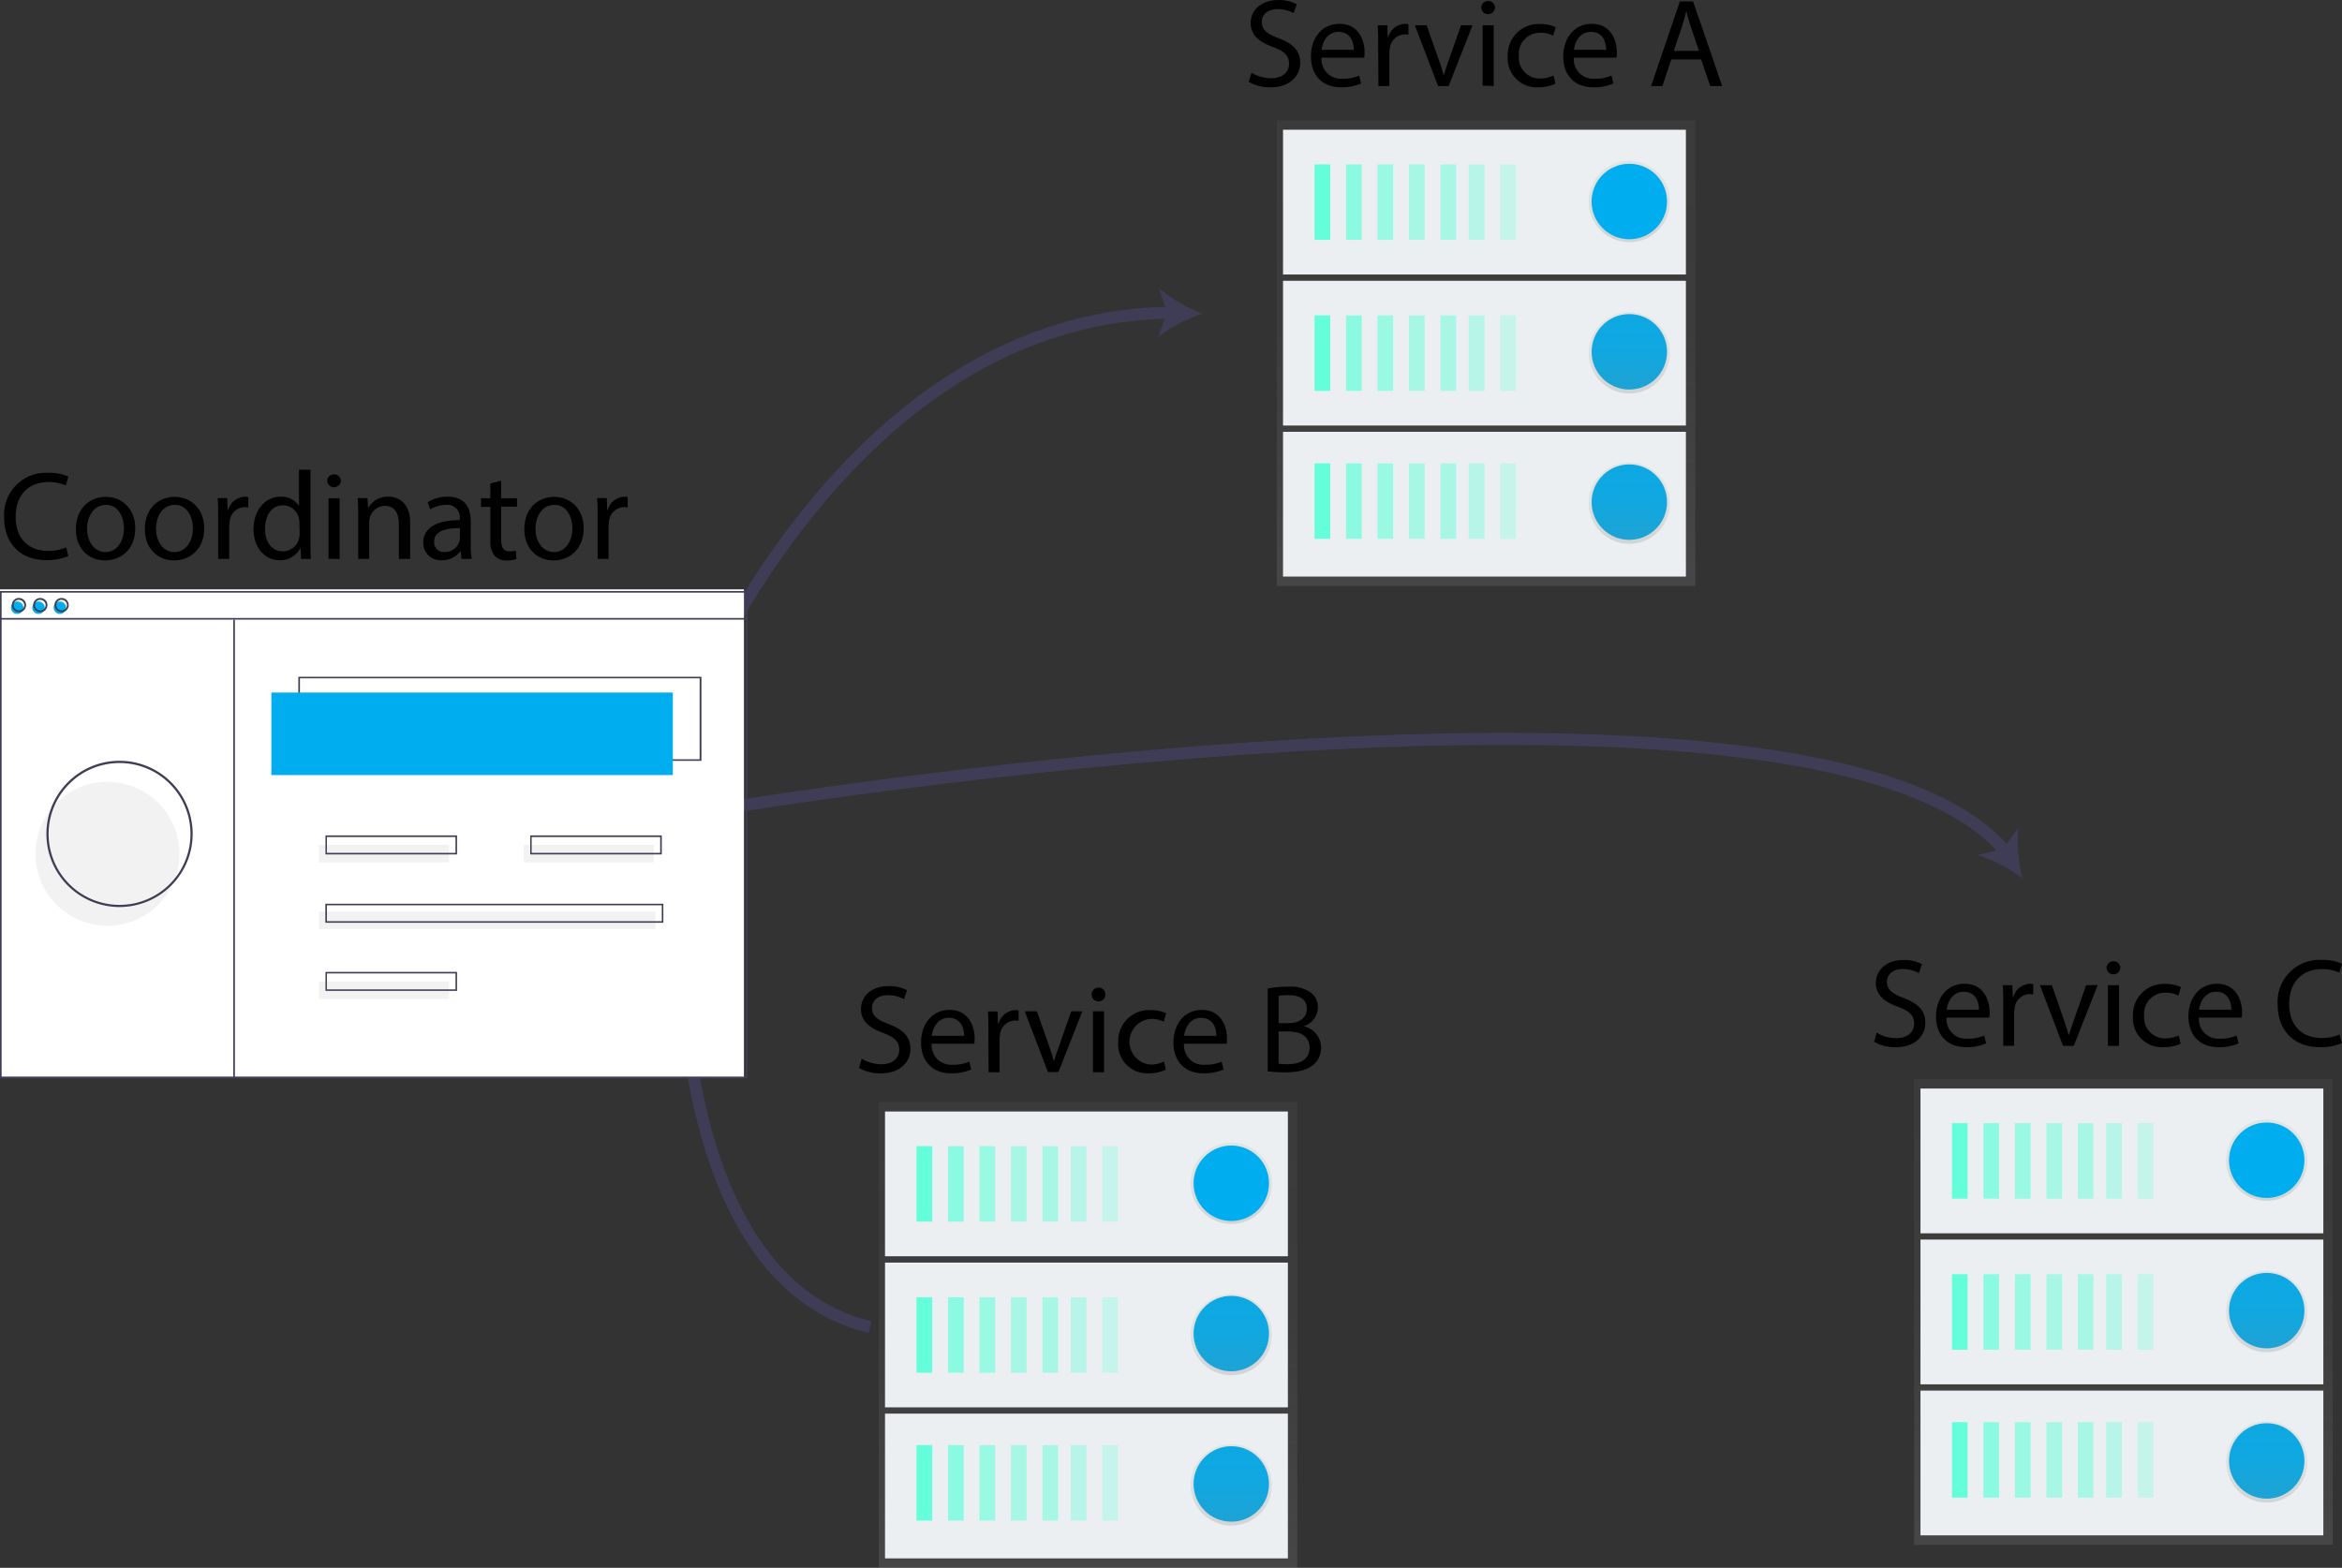 <svg xmlns="http://www.w3.org/2000/svg" xmlns:xlink="http://www.w3.org/1999/xlink" viewBox="0 0 391.65 262.22"><rect x="0" y="0" width="391.65" height="262.22" fill="#333333" stroke="none"/><defs><style>.cls-1{fill:none;stroke:#3f3d56;stroke-miterlimit:10;stroke-width:2px;}.cls-2{fill:#3f3d56;}.cls-3{fill:#fff;}.cls-4{fill:#f2f2f2;}.cls-5{fill:#00adee;}.cls-6{fill:url(#linear-gradient);}.cls-7{fill:#eceff1;}.cls-8{fill:#64ffda;}.cls-9{opacity:0.7;}.cls-10{opacity:0.6;}.cls-11{opacity:0.5;}.cls-12{opacity:0.4;}.cls-13{opacity:0.3;}.cls-14{fill:url(#linear-gradient-2);}.cls-15{fill:url(#linear-gradient-3);}.cls-16{fill:url(#linear-gradient-4);}.cls-17{fill:url(#linear-gradient-5);}.cls-18{fill:url(#linear-gradient-6);}.cls-19{fill:url(#linear-gradient-7);}.cls-20{fill:url(#linear-gradient-8);}.cls-21{fill:url(#linear-gradient-9);}.cls-22{fill:url(#linear-gradient-10);}.cls-23{fill:url(#linear-gradient-11);}.cls-24{fill:url(#linear-gradient-12);}</style><linearGradient id="linear-gradient" x1="70.95" y1="1814.11" x2="70.95" y2="1892" gradientTransform="matrix(1, 0, 0, -1, 111, 2076.33)" gradientUnits="userSpaceOnUse"><stop offset="0" stop-color="gray" stop-opacity="0.25"/><stop offset="0.54" stop-color="gray" stop-opacity="0.12"/><stop offset="1" stop-color="gray" stop-opacity="0.1"/></linearGradient><linearGradient id="linear-gradient-2" x1="94.91" y1="1871.62" x2="94.91" y2="1885.23" xlink:href="#linear-gradient"/><linearGradient id="linear-gradient-3" x1="94.91" y1="1846.31" x2="94.91" y2="1859.92" xlink:href="#linear-gradient"/><linearGradient id="linear-gradient-4" x1="94.91" y1="1821.17" x2="94.91" y2="1834.78" xlink:href="#linear-gradient"/><linearGradient id="linear-gradient-5" x1="137.51" y1="1978.31" x2="137.51" y2="2056.21" xlink:href="#linear-gradient"/><linearGradient id="linear-gradient-6" x1="161.47" y1="2035.82" x2="161.47" y2="2049.43" xlink:href="#linear-gradient"/><linearGradient id="linear-gradient-7" x1="161.47" y1="2010.51" x2="161.47" y2="2024.12" xlink:href="#linear-gradient"/><linearGradient id="linear-gradient-8" x1="161.47" y1="1985.37" x2="161.47" y2="1998.98" xlink:href="#linear-gradient"/><linearGradient id="linear-gradient-9" x1="244.1" y1="1817.95" x2="244.1" y2="1895.85" xlink:href="#linear-gradient"/><linearGradient id="linear-gradient-10" x1="268.06" y1="1875.47" x2="268.06" y2="1889.08" xlink:href="#linear-gradient"/><linearGradient id="linear-gradient-11" x1="268.06" y1="1850.16" x2="268.06" y2="1863.77" xlink:href="#linear-gradient"/><linearGradient id="linear-gradient-12" x1="268.06" y1="1825.02" x2="268.06" y2="1838.62" xlink:href="#linear-gradient"/></defs><title>services</title><g id="Layer_1" data-name="Layer 1"><path class="cls-1" d="M134.83,142.28s26-73.65,84-74.3" transform="translate(-23 -15.67)"/><path class="cls-2" d="M224.08,68.12a26.18,26.18,0,0,0-7.46,3.93L218.19,68l-1.38-4.13A25.93,25.93,0,0,0,224.08,68.12Z" transform="translate(-23 -15.67)"/><path class="cls-1" d="M137,170.3s-2.35,59.26,31.5,67.33" transform="translate(-23 -15.67)"/><path class="cls-1" d="M143.88,150.9s183.08-30.52,214.5,7.23" transform="translate(-23 -15.67)"/><path class="cls-2" d="M361.19,162.54a26,26,0,0,0-7.49-3.88l4.23-1,2.59-3.5A26.46,26.46,0,0,0,361.19,162.54Z" transform="translate(-23 -15.67)"/></g><g id="Layer_2" data-name="Layer 2"><rect class="cls-3" y="98.57" width="124.41" height="81.75"/><circle class="cls-4" cx="17.97" cy="142.8" r="12.04"/><path class="cls-2" d="M140.3,142.92H72.89V128.86H140.3Zm-67.14-.26H140V129.12H73.16Z" transform="translate(-23 -15.67)"/><rect class="cls-5" x="45.38" y="115.83" width="67.14" height="13.8"/><circle class="cls-5" cx="2.87" cy="101.64" r="1.04"/><circle class="cls-5" cx="6.44" cy="101.64" r="1.04"/><circle class="cls-5" cx="10.01" cy="101.64" r="1.04"/><path class="cls-2" d="M148,196H23V114.52H148Zm-124.73-.27H147.73V114.79H23.27Z" transform="translate(-23 -15.67)"/><rect class="cls-2" y="103.36" width="124.73" height="0.27"/><path class="cls-2" d="M26.17,118.06a1.19,1.19,0,1,1,1.19-1.19A1.19,1.19,0,0,1,26.17,118.06Zm0-2.08a.89.89,0,1,0,.89.89A.89.89,0,0,0,26.17,116Z" transform="translate(-23 -15.67)"/><path class="cls-2" d="M29.74,118.06a1.19,1.19,0,1,1,1.19-1.19A1.19,1.19,0,0,1,29.74,118.06Zm0-2.08a.89.89,0,1,0,.89.89A.89.89,0,0,0,29.74,116Z" transform="translate(-23 -15.67)"/><path class="cls-2" d="M33.3,118.06a1.19,1.19,0,1,1,1.19-1.19h0A1.19,1.19,0,0,1,33.3,118.06Zm0-2.08a.89.89,0,1,0,.9.89h0A.89.89,0,0,0,33.3,116Z" transform="translate(-23 -15.67)"/><rect class="cls-2" x="39.01" y="103.63" width="0.27" height="76.7"/><rect class="cls-4" x="53.34" y="141.31" width="21.76" height="2.92"/><rect class="cls-4" x="87.58" y="141.31" width="21.76" height="2.92"/><path class="cls-2" d="M99.43,158.58h-22v-3.19h22Zm-21.76-.27h21.5v-2.65H77.67Z" transform="translate(-23 -15.67)"/><rect class="cls-4" x="53.34" y="164.14" width="21.76" height="2.92"/><path class="cls-2" d="M99.43,181.4h-22v-3.18h22Zm-21.76-.26h21.5v-2.66H77.67Z" transform="translate(-23 -15.67)"/><rect class="cls-4" x="53.34" y="152.46" width="56.26" height="2.92"/><path class="cls-2" d="M133.93,170H77.41v-3.18h56.52Zm-56.26-.26h56v-2.66h-56Z" transform="translate(-23 -15.67)"/><path class="cls-2" d="M133.67,158.58h-22v-3.19h22Zm-21.76-.27H133.4v-2.65H111.91Z" transform="translate(-23 -15.67)"/><path class="cls-2" d="M43,167.37a12.23,12.23,0,1,1,12.22-12.23A12.24,12.24,0,0,1,43,167.37Zm0-24.08a11.86,11.86,0,1,0,11.85,11.85A11.85,11.85,0,0,0,43,143.29Z" transform="translate(-23 -15.67)"/><rect class="cls-6" x="146.95" y="184.33" width="70" height="77.89"/><rect class="cls-7" x="148" y="236.43" width="67.37" height="24.21"/><rect class="cls-8" x="153.26" y="241.69" width="2.63" height="12.63"/><g class="cls-9"><rect class="cls-8" x="158.53" y="241.69" width="2.63" height="12.63"/></g><g class="cls-10"><rect class="cls-8" x="163.79" y="241.69" width="2.63" height="12.63"/></g><g class="cls-11"><rect class="cls-8" x="169.05" y="241.69" width="2.63" height="12.63"/></g><g class="cls-11"><rect class="cls-8" x="174.32" y="241.69" width="2.63" height="12.63"/></g><g class="cls-12"><rect class="cls-8" x="179.05" y="241.69" width="2.63" height="12.63"/></g><g class="cls-13"><rect class="cls-8" x="184.32" y="241.69" width="2.63" height="12.63"/></g><circle class="cls-5" cx="205.91" cy="248.19" r="6.31"/><rect class="cls-7" x="148" y="211.17" width="67.37" height="24.21"/><rect class="cls-8" x="153.26" y="216.96" width="2.63" height="12.63"/><g class="cls-9"><rect class="cls-8" x="158.53" y="216.96" width="2.63" height="12.63"/></g><g class="cls-10"><rect class="cls-8" x="163.79" y="216.96" width="2.63" height="12.63"/></g><g class="cls-11"><rect class="cls-8" x="169.05" y="216.96" width="2.63" height="12.63"/></g><g class="cls-11"><rect class="cls-8" x="174.32" y="216.96" width="2.63" height="12.63"/></g><g class="cls-12"><rect class="cls-8" x="179.05" y="216.96" width="2.63" height="12.63"/></g><g class="cls-13"><rect class="cls-8" x="184.32" y="216.96" width="2.63" height="12.63"/></g><circle class="cls-5" cx="205.91" cy="223.04" r="6.31"/><rect class="cls-7" x="148" y="185.9" width="67.37" height="24.21"/><rect class="cls-8" x="153.26" y="191.69" width="2.63" height="12.63"/><g class="cls-9"><rect class="cls-8" x="158.53" y="191.69" width="2.63" height="12.63"/></g><g class="cls-10"><rect class="cls-8" x="163.79" y="191.69" width="2.63" height="12.63"/></g><g class="cls-11"><rect class="cls-8" x="169.05" y="191.69" width="2.63" height="12.63"/></g><g class="cls-11"><rect class="cls-8" x="174.32" y="191.69" width="2.63" height="12.63"/></g><g class="cls-12"><rect class="cls-8" x="179.05" y="191.69" width="2.63" height="12.63"/></g><g class="cls-13"><rect class="cls-8" x="184.32" y="191.69" width="2.63" height="12.63"/></g><circle class="cls-14" cx="205.91" cy="197.9" r="6.8"/><circle class="cls-15" cx="205.91" cy="223.21" r="6.8"/><circle class="cls-16" cx="205.91" cy="248.35" r="6.8"/><circle class="cls-5" cx="205.91" cy="197.9" r="6.31"/><rect class="cls-17" x="213.51" y="20.12" width="70" height="77.89"/><rect class="cls-7" x="214.56" y="72.22" width="67.37" height="24.21"/><rect class="cls-8" x="219.83" y="77.49" width="2.63" height="12.63"/><g class="cls-9"><rect class="cls-8" x="225.09" y="77.49" width="2.63" height="12.63"/></g><g class="cls-10"><rect class="cls-8" x="230.35" y="77.49" width="2.63" height="12.63"/></g><g class="cls-11"><rect class="cls-8" x="235.62" y="77.49" width="2.63" height="12.63"/></g><g class="cls-11"><rect class="cls-8" x="240.88" y="77.49" width="2.63" height="12.63"/></g><g class="cls-12"><rect class="cls-8" x="245.62" y="77.49" width="2.63" height="12.63"/></g><g class="cls-13"><rect class="cls-8" x="250.88" y="77.49" width="2.63" height="12.63"/></g><circle class="cls-5" cx="272.47" cy="83.98" r="6.31"/><rect class="cls-7" x="214.56" y="46.96" width="67.37" height="24.21"/><rect class="cls-8" x="219.83" y="52.75" width="2.63" height="12.63"/><g class="cls-9"><rect class="cls-8" x="225.09" y="52.75" width="2.63" height="12.63"/></g><g class="cls-10"><rect class="cls-8" x="230.35" y="52.75" width="2.63" height="12.63"/></g><g class="cls-11"><rect class="cls-8" x="235.62" y="52.75" width="2.63" height="12.63"/></g><g class="cls-11"><rect class="cls-8" x="240.88" y="52.75" width="2.63" height="12.63"/></g><g class="cls-12"><rect class="cls-8" x="245.62" y="52.75" width="2.63" height="12.63"/></g><g class="cls-13"><rect class="cls-8" x="250.88" y="52.75" width="2.63" height="12.63"/></g><circle class="cls-5" cx="272.47" cy="58.84" r="6.31"/><rect class="cls-7" x="214.56" y="21.7" width="67.37" height="24.21"/><rect class="cls-8" x="219.83" y="27.49" width="2.63" height="12.63"/><g class="cls-9"><rect class="cls-8" x="225.09" y="27.49" width="2.63" height="12.63"/></g><g class="cls-10"><rect class="cls-8" x="230.35" y="27.49" width="2.63" height="12.63"/></g><g class="cls-11"><rect class="cls-8" x="235.62" y="27.49" width="2.63" height="12.63"/></g><g class="cls-11"><rect class="cls-8" x="240.88" y="27.49" width="2.63" height="12.63"/></g><g class="cls-12"><rect class="cls-8" x="245.62" y="27.49" width="2.63" height="12.63"/></g><g class="cls-13"><rect class="cls-8" x="250.88" y="27.49" width="2.63" height="12.63"/></g><circle class="cls-18" cx="272.47" cy="33.7" r="6.8"/><circle class="cls-19" cx="272.47" cy="59.01" r="6.8"/><circle class="cls-20" cx="272.47" cy="84.15" r="6.8"/><circle class="cls-5" cx="272.47" cy="33.7" r="6.31"/><rect class="cls-21" x="320.1" y="180.48" width="70" height="77.89"/><rect class="cls-7" x="321.16" y="232.58" width="67.37" height="24.21"/><rect class="cls-8" x="326.42" y="237.85" width="2.63" height="12.63"/><g class="cls-9"><rect class="cls-8" x="331.68" y="237.85" width="2.63" height="12.63"/></g><g class="cls-10"><rect class="cls-8" x="336.95" y="237.85" width="2.63" height="12.63"/></g><g class="cls-11"><rect class="cls-8" x="342.21" y="237.85" width="2.63" height="12.63"/></g><g class="cls-11"><rect class="cls-8" x="347.47" y="237.85" width="2.63" height="12.63"/></g><g class="cls-12"><rect class="cls-8" x="352.21" y="237.85" width="2.63" height="12.63"/></g><g class="cls-13"><rect class="cls-8" x="357.47" y="237.85" width="2.63" height="12.63"/></g><circle class="cls-5" cx="379.06" cy="244.34" r="6.31"/><rect class="cls-7" x="321.16" y="207.32" width="67.37" height="24.21"/><rect class="cls-8" x="326.42" y="213.11" width="2.63" height="12.63"/><g class="cls-9"><rect class="cls-8" x="331.68" y="213.11" width="2.63" height="12.63"/></g><g class="cls-10"><rect class="cls-8" x="336.95" y="213.11" width="2.63" height="12.63"/></g><g class="cls-11"><rect class="cls-8" x="342.21" y="213.11" width="2.63" height="12.63"/></g><g class="cls-11"><rect class="cls-8" x="347.47" y="213.11" width="2.63" height="12.63"/></g><g class="cls-12"><rect class="cls-8" x="352.21" y="213.11" width="2.63" height="12.63"/></g><g class="cls-13"><rect class="cls-8" x="357.47" y="213.11" width="2.63" height="12.63"/></g><circle class="cls-5" cx="379.06" cy="219.2" r="6.31"/><rect class="cls-7" x="321.16" y="182.06" width="67.37" height="24.21"/><rect class="cls-8" x="326.42" y="187.85" width="2.63" height="12.63"/><g class="cls-9"><rect class="cls-8" x="331.68" y="187.85" width="2.63" height="12.63"/></g><g class="cls-10"><rect class="cls-8" x="336.95" y="187.85" width="2.63" height="12.63"/></g><g class="cls-11"><rect class="cls-8" x="342.21" y="187.85" width="2.63" height="12.63"/></g><g class="cls-11"><rect class="cls-8" x="347.47" y="187.85" width="2.63" height="12.63"/></g><g class="cls-12"><rect class="cls-8" x="352.21" y="187.85" width="2.63" height="12.63"/></g><g class="cls-13"><rect class="cls-8" x="357.47" y="187.85" width="2.63" height="12.63"/></g><circle class="cls-22" cx="379.06" cy="194.05" r="6.8"/><circle class="cls-23" cx="379.06" cy="219.36" r="6.8"/><circle class="cls-24" cx="379.06" cy="244.5" r="6.8"/><circle class="cls-5" cx="379.06" cy="194.05" r="6.31"/><path d="M34.43,108.67a9,9,0,0,1-3.74.68c-4,0-7-2.52-7-7.16a7,7,0,0,1,7.39-7.44,7.62,7.62,0,0,1,3.36.63L34,96.87a6.78,6.78,0,0,0-2.86-.58c-3.32,0-5.52,2.12-5.52,5.83,0,3.47,2,5.69,5.44,5.69a7.46,7.46,0,0,0,3-.58Z" transform="translate(-23 -15.67)"/><path d="M45.62,104c0,3.76-2.6,5.4-5.06,5.4-2.75,0-4.87-2-4.87-5.23,0-3.4,2.23-5.4,5-5.4S45.62,100.86,45.62,104Zm-8.06.11c0,2.22,1.28,3.9,3.08,3.9s3.09-1.66,3.09-4c0-1.72-.86-3.9-3-3.9S37.56,102.14,37.56,104.08Z" transform="translate(-23 -15.67)"/><path d="M57.15,104c0,3.76-2.6,5.4-5.06,5.4-2.75,0-4.87-2-4.87-5.23,0-3.4,2.22-5.4,5-5.4S57.15,100.86,57.15,104Zm-8.06.11c0,2.22,1.28,3.9,3.08,3.9s3.09-1.66,3.09-4c0-1.72-.86-3.9-3-3.9S49.09,102.14,49.09,104.08Z" transform="translate(-23 -15.67)"/><path d="M59.48,102.14c0-1.19,0-2.22-.08-3.17H61l.07,2h.08A3.05,3.05,0,0,1,64,98.74a1.68,1.68,0,0,1,.52.07v1.74a2.93,2.93,0,0,0-.63-.06,2.59,2.59,0,0,0-2.48,2.37,5.36,5.36,0,0,0-.08.86v5.42H59.48Z" transform="translate(-23 -15.67)"/><path d="M74.92,94.23v12.28c0,.9,0,1.93.08,2.63H73.34l-.08-1.77h-.05a3.74,3.74,0,0,1-3.46,2c-2.46,0-4.35-2.08-4.35-5.17,0-3.38,2.08-5.46,4.56-5.46A3.42,3.42,0,0,1,73,100.3h0V94.23Zm-1.85,8.88a3,3,0,0,0-.09-.78,2.72,2.72,0,0,0-2.66-2.14c-1.91,0-3,1.68-3,3.93,0,2.06,1,3.76,3,3.76a2.77,2.77,0,0,0,2.7-2.21,2.88,2.88,0,0,0,.09-.8Z" transform="translate(-23 -15.67)"/><path d="M80,96.12a1.15,1.15,0,0,1-2.29,0A1.13,1.13,0,0,1,78.91,95,1.1,1.1,0,0,1,80,96.12Zm-2.06,13V99h1.85v10.17Z" transform="translate(-23 -15.67)"/><path d="M82.9,101.72c0-1,0-1.91-.09-2.75h1.64l.11,1.68h0A3.74,3.74,0,0,1,88,98.74c1.4,0,3.59.84,3.59,4.33v6.07H89.7v-5.86c0-1.64-.61-3-2.35-3a2.63,2.63,0,0,0-2.48,1.89,2.73,2.73,0,0,0-.13.86v6.11H82.9Z" transform="translate(-23 -15.67)"/><path d="M100.18,109.14l-.15-1.28H100a3.81,3.81,0,0,1-3.11,1.51,2.9,2.9,0,0,1-3.11-2.92c0-2.46,2.19-3.8,6.11-3.78v-.21a2.09,2.09,0,0,0-2.31-2.35,5.06,5.06,0,0,0-2.64.75l-.42-1.21a6.28,6.28,0,0,1,3.34-.91c3.1,0,3.86,2.12,3.86,4.16v3.8a14,14,0,0,0,.17,2.44ZM99.91,104c-2,0-4.31.32-4.31,2.29A1.63,1.63,0,0,0,97.34,108a2.52,2.52,0,0,0,2.46-1.7,2,2,0,0,0,.11-.59Z" transform="translate(-23 -15.67)"/><path d="M106.81,96.06V99h2.65v1.41h-2.65v5.48c0,1.26.36,2,1.39,2a4.31,4.31,0,0,0,1.07-.12l.09,1.38a4.47,4.47,0,0,1-1.64.26,2.59,2.59,0,0,1-2-.78,3.8,3.8,0,0,1-.71-2.65v-5.54h-1.58V99H105V96.54Z" transform="translate(-23 -15.67)"/><path d="M120.61,104c0,3.76-2.6,5.4-5.06,5.4-2.75,0-4.87-2-4.87-5.23,0-3.4,2.23-5.4,5-5.4S120.61,100.86,120.61,104Zm-8.06.11c0,2.22,1.28,3.9,3.08,3.9s3.09-1.66,3.09-4c0-1.72-.86-3.9-3-3.9S112.55,102.14,112.55,104.08Z" transform="translate(-23 -15.67)"/><path d="M122.94,102.14c0-1.19,0-2.22-.08-3.17h1.62l.06,2h.08a3.05,3.05,0,0,1,2.82-2.23,1.68,1.68,0,0,1,.52.07v1.74a2.93,2.93,0,0,0-.63-.06,2.6,2.6,0,0,0-2.48,2.37,5.36,5.36,0,0,0-.08.86v5.42h-1.83Z" transform="translate(-23 -15.67)"/><path d="M232.28,27.83a6.44,6.44,0,0,0,3.28.93c1.87,0,3-1,3-2.42s-.76-2.08-2.67-2.81c-2.31-.82-3.74-2-3.74-4,0-2.21,1.83-3.85,4.58-3.85a6.39,6.39,0,0,1,3.13.7l-.51,1.49a5.62,5.62,0,0,0-2.68-.67c-1.93,0-2.67,1.15-2.67,2.12,0,1.32.86,2,2.81,2.73,2.4.92,3.62,2.08,3.62,4.15s-1.62,4.08-5,4.08a7.27,7.27,0,0,1-3.61-.91Z" transform="translate(-23 -15.67)"/><path d="M244,25.31a3.26,3.26,0,0,0,3.48,3.53,6.61,6.61,0,0,0,2.82-.53l.31,1.33a8.28,8.28,0,0,1-3.38.63c-3.13,0-5-2.06-5-5.13S244,19.66,247,19.66c3.32,0,4.2,2.92,4.2,4.79a7.27,7.27,0,0,1-.06.86ZM249.4,24c0-1.18-.49-3-2.57-3-1.87,0-2.68,1.72-2.83,3Z" transform="translate(-23 -15.67)"/><path d="M253.47,23.07c0-1.2,0-2.23-.08-3.17H255l.07,2h.08A3,3,0,0,1,258,19.66a2.13,2.13,0,0,1,.53.07v1.74a2.93,2.93,0,0,0-.63-.06,2.59,2.59,0,0,0-2.48,2.37,5.47,5.47,0,0,0-.08.86v5.42h-1.83Z" transform="translate(-23 -15.67)"/><path d="M261.58,19.9l2,5.71a24.79,24.79,0,0,1,.82,2.6h.06c.23-.84.53-1.68.86-2.6l2-5.71h1.93l-4,10.16h-1.76L259.6,19.9Z" transform="translate(-23 -15.67)"/><path d="M273,17a1.15,1.15,0,0,1-2.29,0,1.13,1.13,0,0,1,1.16-1.16A1.1,1.1,0,0,1,273,17Zm-2.06,13V19.9h1.85V30.06Z" transform="translate(-23 -15.67)"/><path d="M283.12,29.68a6.81,6.81,0,0,1-2.92.59,4.83,4.83,0,0,1-5.06-5.19,5.16,5.16,0,0,1,5.46-5.39,6.2,6.2,0,0,1,2.56.52l-.42,1.43a4.28,4.28,0,0,0-2.14-.49A3.52,3.52,0,0,0,277,25a3.48,3.48,0,0,0,3.53,3.8,5.28,5.28,0,0,0,2.27-.51Z" transform="translate(-23 -15.67)"/><path d="M286.19,25.31a3.25,3.25,0,0,0,3.48,3.53,6.61,6.61,0,0,0,2.82-.53l.31,1.33a8.28,8.28,0,0,1-3.38.63c-3.13,0-5-2.06-5-5.13s1.81-5.48,4.77-5.48c3.32,0,4.2,2.92,4.2,4.79a7.27,7.27,0,0,1-.06.86ZM291.6,24c0-1.18-.48-3-2.56-3-1.87,0-2.69,1.72-2.83,3Z" transform="translate(-23 -15.67)"/><path d="M302.48,25.61,301,30.06h-1.89l4.81-14.15h2.21L311,30.06H309l-1.51-4.45Zm4.64-1.43-1.38-4.08c-.32-.92-.53-1.76-.74-2.58h0c-.21.84-.44,1.7-.71,2.56l-1.39,4.1Z" transform="translate(-23 -15.67)"/><path d="M167.1,192.74a6.44,6.44,0,0,0,3.28.93c1.87,0,3-1,3-2.42s-.76-2.07-2.67-2.81c-2.31-.82-3.73-2-3.73-4,0-2.2,1.82-3.84,4.57-3.84a6.4,6.4,0,0,1,3.13.69l-.5,1.49a5.71,5.71,0,0,0-2.69-.67c-1.93,0-2.67,1.15-2.67,2.12,0,1.32.86,2,2.82,2.73,2.39.92,3.61,2.08,3.61,4.16s-1.62,4.07-5,4.07a7.38,7.38,0,0,1-3.61-.9Z" transform="translate(-23 -15.67)"/><path d="M178.8,190.23a3.26,3.26,0,0,0,3.49,3.52,6.74,6.74,0,0,0,2.81-.52l.31,1.32a8.28,8.28,0,0,1-3.38.63c-3.13,0-5-2.06-5-5.12s1.8-5.48,4.76-5.48c3.32,0,4.2,2.92,4.2,4.78a7.48,7.48,0,0,1-.06.87Zm5.42-1.33c0-1.17-.49-3-2.56-3-1.87,0-2.69,1.72-2.84,3Z" transform="translate(-23 -15.67)"/><path d="M188.29,188c0-1.2,0-2.23-.08-3.17h1.61l.07,2H190a3.05,3.05,0,0,1,2.81-2.22,2.15,2.15,0,0,1,.53.06v1.74a2.93,2.93,0,0,0-.63-.06,2.6,2.6,0,0,0-2.48,2.37,5.47,5.47,0,0,0-.08.86V195h-1.83Z" transform="translate(-23 -15.67)"/><path d="M196.4,184.81l2,5.71a24.79,24.79,0,0,1,.82,2.6h.06c.23-.84.53-1.68.86-2.6l2-5.71H204l-4,10.16h-1.76l-3.87-10.16Z" transform="translate(-23 -15.67)"/><path d="M207.84,182a1.09,1.09,0,0,1-1.17,1.14,1.11,1.11,0,0,1-1.12-1.14,1.13,1.13,0,0,1,1.16-1.15A1.09,1.09,0,0,1,207.84,182Zm-2.06,13V184.81h1.85V195Z" transform="translate(-23 -15.67)"/><path d="M217.94,194.59a6.81,6.81,0,0,1-2.92.59A4.83,4.83,0,0,1,210,190a5.16,5.16,0,0,1,5.46-5.39,6.2,6.2,0,0,1,2.56.52l-.42,1.43a4.29,4.29,0,0,0-2.14-.48,3.83,3.83,0,0,0-.06,7.64,5.3,5.3,0,0,0,2.27-.5Z" transform="translate(-23 -15.67)"/><path d="M221,190.23a3.25,3.25,0,0,0,3.48,3.52,6.79,6.79,0,0,0,2.82-.52l.31,1.32a8.28,8.28,0,0,1-3.38.63c-3.13,0-5-2.06-5-5.12s1.8-5.48,4.76-5.48c3.32,0,4.2,2.92,4.2,4.78a7.48,7.48,0,0,1-.06.87Zm5.42-1.33c0-1.17-.49-3-2.57-3-1.86,0-2.68,1.72-2.83,3Z" transform="translate(-23 -15.67)"/><path d="M235,181a17.32,17.32,0,0,1,3.33-.3,5.88,5.88,0,0,1,3.89,1,3,3,0,0,1,1.17,2.5,3.36,3.36,0,0,1-2.39,3.11v0a3.66,3.66,0,0,1,2.92,3.55,3.78,3.78,0,0,1-1.2,2.83c-1,.91-2.58,1.33-4.89,1.33a21.79,21.79,0,0,1-2.83-.17Zm1.82,5.79h1.66c1.93,0,3.07-1,3.07-2.37,0-1.66-1.26-2.31-3.11-2.31a7.35,7.35,0,0,0-1.62.13Zm0,6.78a8.91,8.91,0,0,0,1.54.09c1.88,0,3.63-.69,3.63-2.75s-1.66-2.73-3.66-2.73h-1.51Z" transform="translate(-23 -15.67)"/><path d="M336.83,188.38a6.49,6.49,0,0,0,3.27.92c1.87,0,3-1,3-2.41s-.75-2.08-2.66-2.82c-2.31-.81-3.74-2-3.74-4,0-2.2,1.83-3.84,4.58-3.84a6.34,6.34,0,0,1,3.12.7l-.5,1.49a5.53,5.53,0,0,0-2.69-.68c-1.93,0-2.66,1.16-2.66,2.12,0,1.33.86,2,2.81,2.73,2.39.93,3.61,2.08,3.61,4.16s-1.62,4.07-4.95,4.07a7.21,7.21,0,0,1-3.61-.9Z" transform="translate(-23 -15.67)"/><path d="M348.52,185.86a3.26,3.26,0,0,0,3.49,3.53,6.56,6.56,0,0,0,2.81-.53l.32,1.32a8.15,8.15,0,0,1-3.38.63c-3.13,0-5-2.05-5-5.12s1.81-5.48,4.77-5.48c3.31,0,4.2,2.92,4.2,4.79a6.84,6.84,0,0,1-.07.86Zm5.42-1.32c0-1.18-.48-3-2.56-3-1.87,0-2.69,1.73-2.84,3Z" transform="translate(-23 -15.67)"/><path d="M358,183.61c0-1.19,0-2.22-.09-3.17h1.62l.06,2h.09a3,3,0,0,1,2.81-2.23,2,2,0,0,1,.52.06V182a2.81,2.81,0,0,0-.63-.07,2.59,2.59,0,0,0-2.47,2.38,4.37,4.37,0,0,0-.09.86v5.41H358Z" transform="translate(-23 -15.67)"/><path d="M366.12,180.44l2,5.71c.33.93.6,1.77.82,2.61H369c.23-.84.52-1.68.86-2.61l2-5.71h1.93l-4,10.16H368l-3.86-10.16Z" transform="translate(-23 -15.67)"/><path d="M377.57,177.59a1.15,1.15,0,0,1-2.29,0,1.13,1.13,0,0,1,1.15-1.16A1.11,1.11,0,0,1,377.57,177.59Zm-2.06,13V180.44h1.85V190.6Z" transform="translate(-23 -15.67)"/><path d="M387.67,190.23a6.92,6.92,0,0,1-2.92.58,4.82,4.82,0,0,1-5.06-5.18,5.17,5.17,0,0,1,5.46-5.4,6.22,6.22,0,0,1,2.56.53l-.42,1.43a4.2,4.2,0,0,0-2.14-.49,3.51,3.51,0,0,0-3.59,3.84,3.48,3.48,0,0,0,3.52,3.8,5.26,5.26,0,0,0,2.27-.5Z" transform="translate(-23 -15.67)"/><path d="M390.73,185.86a3.26,3.26,0,0,0,3.49,3.53,6.56,6.56,0,0,0,2.81-.53l.32,1.32a8.15,8.15,0,0,1-3.38.63c-3.13,0-5-2.05-5-5.12s1.81-5.48,4.77-5.48c3.31,0,4.2,2.92,4.2,4.79a6.84,6.84,0,0,1-.07.86Zm5.42-1.32c0-1.18-.48-3-2.56-3-1.87,0-2.69,1.73-2.84,3Z" transform="translate(-23 -15.67)"/><path d="M414.63,190.14a9,9,0,0,1-3.74.67c-4,0-7-2.52-7-7.16a7,7,0,0,1,7.39-7.43,7.62,7.62,0,0,1,3.36.63l-.44,1.49a6.74,6.74,0,0,0-2.86-.59c-3.31,0-5.52,2.13-5.52,5.84,0,3.47,2,5.69,5.44,5.69a7.25,7.25,0,0,0,3-.59Z" transform="translate(-23 -15.67)"/></g></svg>